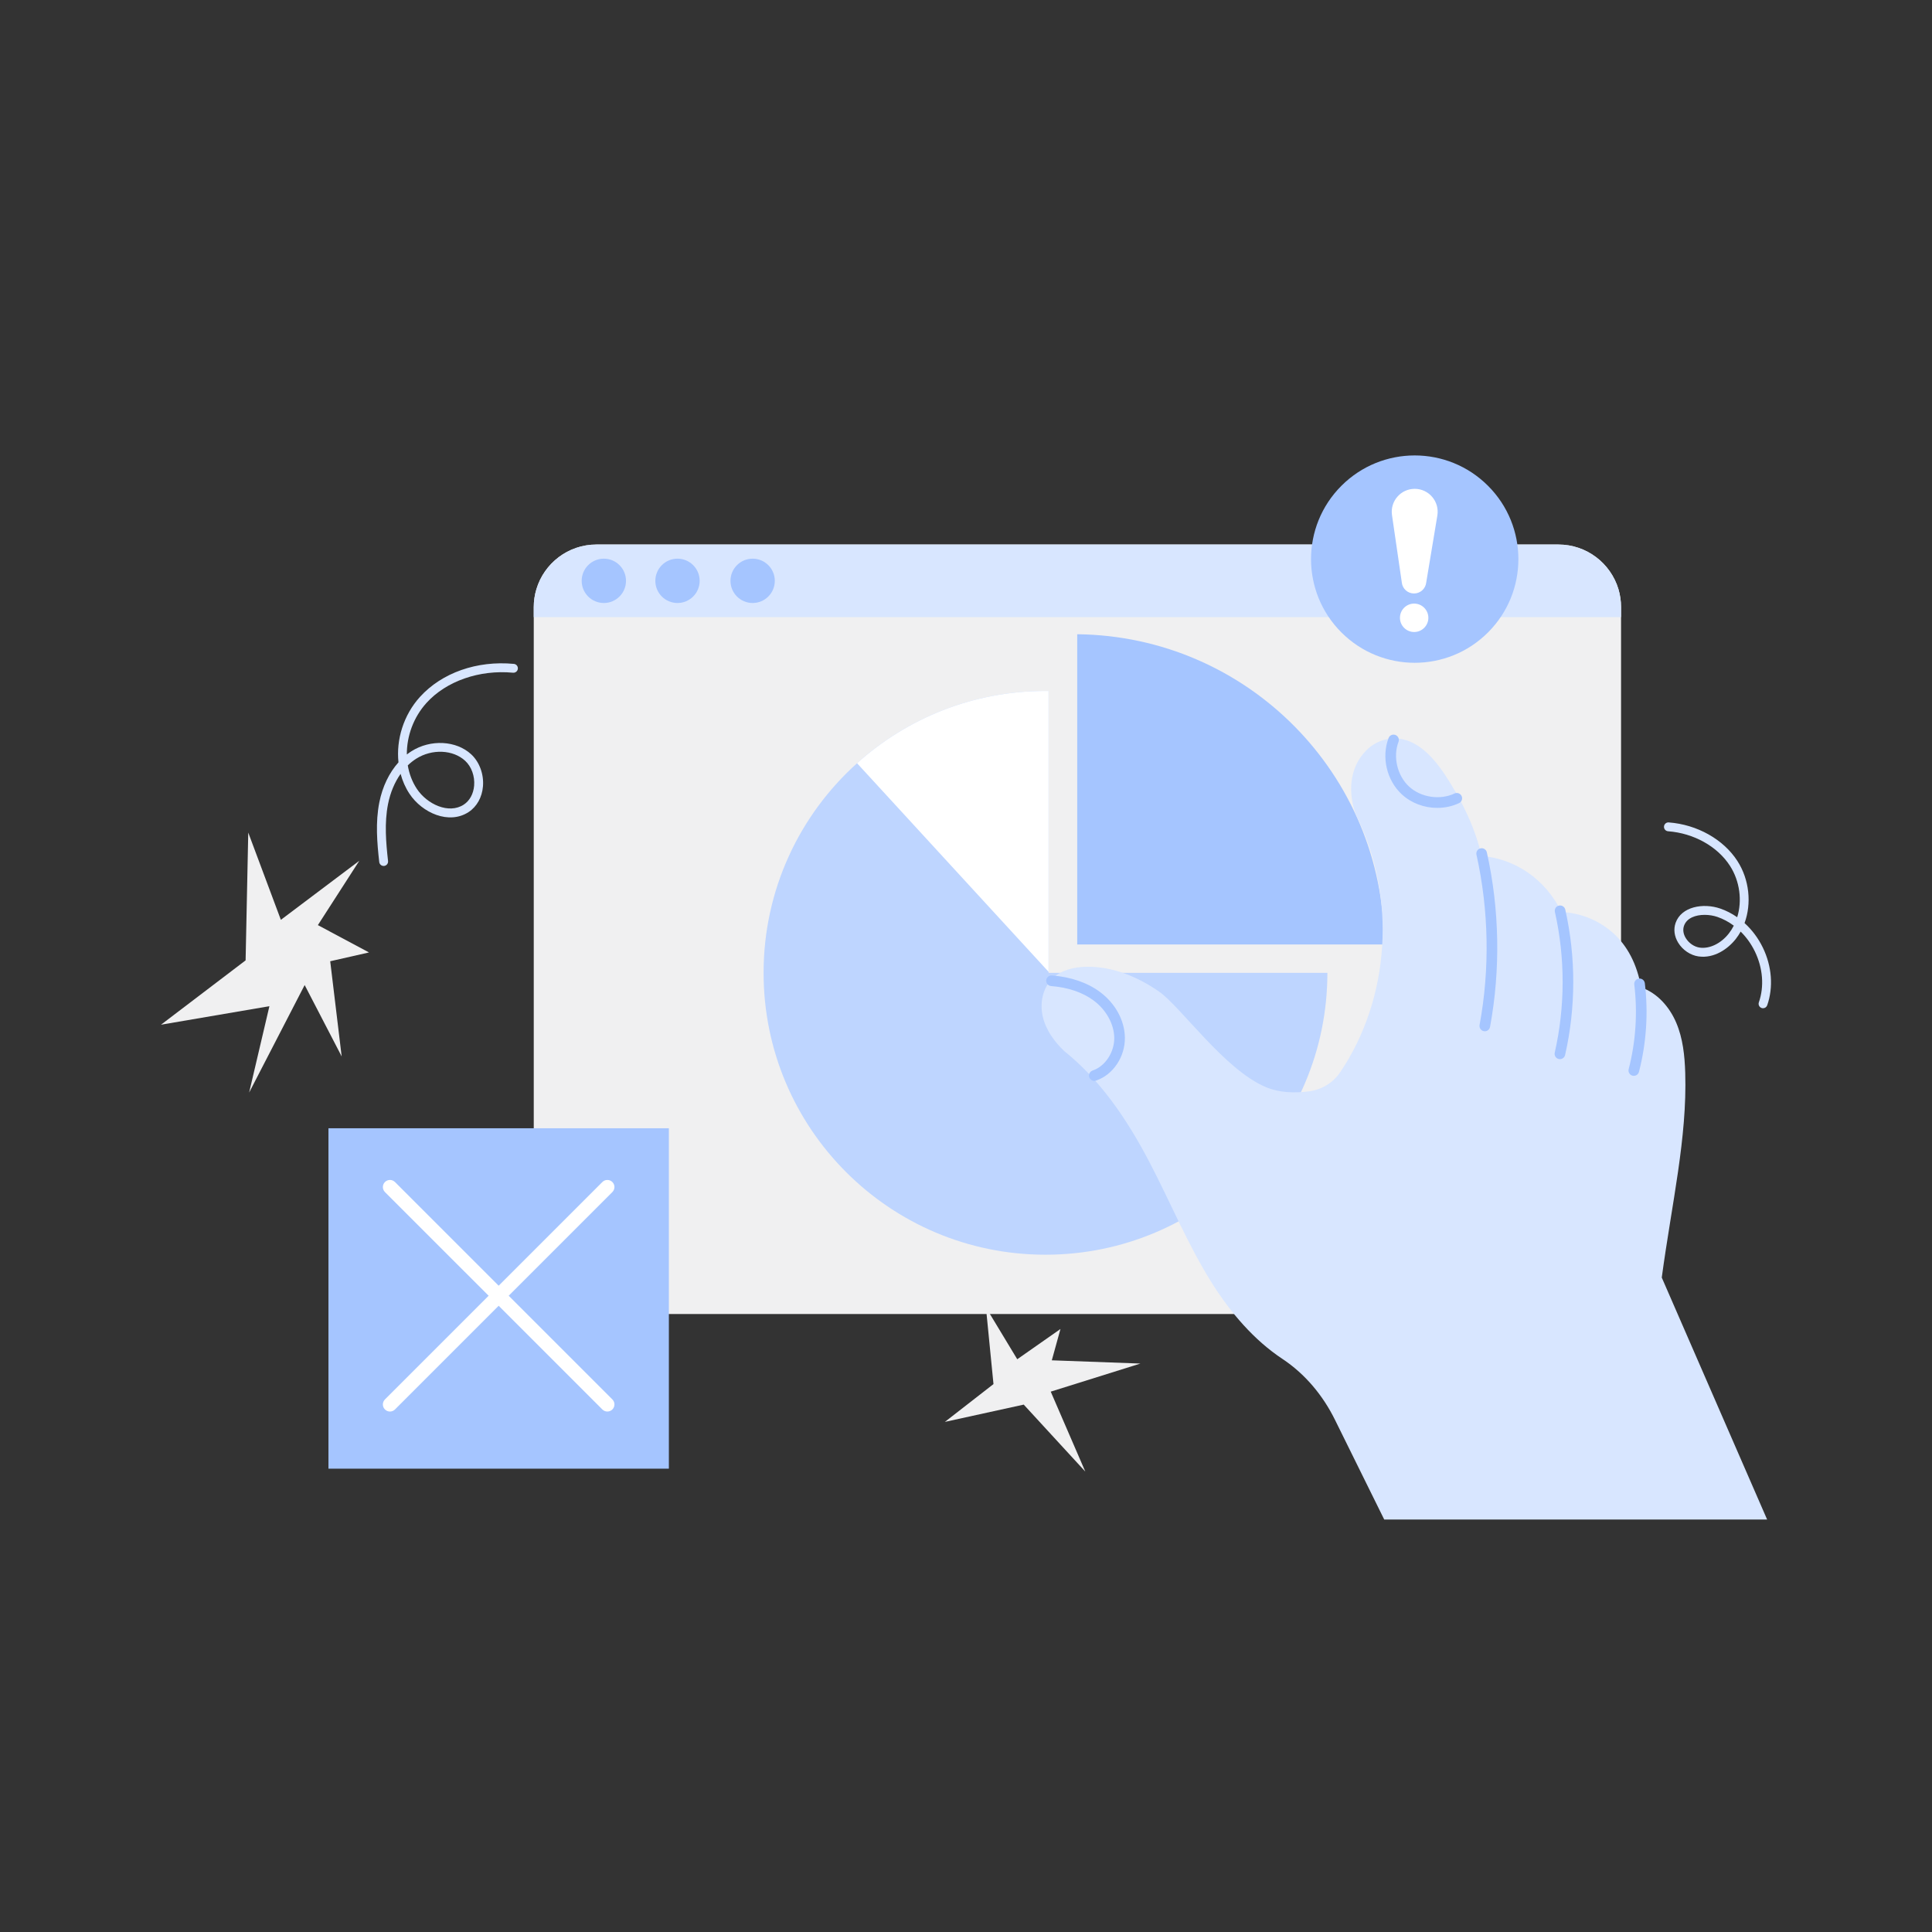<svg width="240" height="240" viewBox="0 0 240 240" fill="none" xmlns="http://www.w3.org/2000/svg">
    <rect x="0" y="0" width="240" height="240" fill="#333333" stroke="none"/>
    <g id="Frame 26086594">
        <g id="Group">
            <path id="Vector"
                  d="M201.373 75.424V155.449C201.373 159.748 197.888 163.233 193.589 163.233H74.089C69.789 163.233 66.305 159.748 66.305 155.449V75.424C66.305 74.649 66.419 73.896 66.635 73.186C67.595 69.98 70.569 67.644 74.089 67.644H193.59C197.11 67.644 200.082 69.979 201.048 73.186C201.259 73.896 201.374 74.649 201.374 75.424H201.373Z"
                  fill="#F0F0F1"/>
            <path id="Vector_2" d="M83.089 140.156H40.802V182.443H83.089V140.156Z" fill="#A5C5FF"/>
            <path id="Vector_3" d="M171.938 117.323H133.817V78.787C154.911 79.012 171.938 96.174 171.938 117.323Z" fill="#A5C5FF"/>
            <path id="Vector_4"
                  d="M164.893 120.849C164.893 140.189 149.217 155.865 129.873 155.865C110.528 155.865 94.856 140.189 94.856 120.849C94.856 110.512 99.338 101.219 106.466 94.811C112.667 89.229 120.874 85.834 129.873 85.834C130.003 85.834 130.132 85.834 130.258 85.838V120.85H164.892L164.893 120.849Z"
                  fill="#BED5FF"/>
            <path id="Vector_5"
                  d="M206.431 158.705L219.518 188.76H171.953L165.828 176.361C164.33 173.328 162.119 170.673 159.299 168.803C155.75 166.451 152.864 163.055 150.573 159.424C147.52 154.581 145.355 149.24 142.689 144.174C140.022 139.109 136.731 134.189 132.209 130.575C130.978 129.405 129.935 127.969 129.544 126.318C129.151 124.666 129.499 122.779 130.705 121.585C131.794 120.507 133.403 120.125 134.935 120.094C138.185 120.028 141.343 121.339 144.009 123.198C146.676 125.057 152.121 132.897 157.262 135.051C158.902 135.737 160.762 135.812 162.619 135.569C164.188 135.364 165.6 134.506 166.485 133.195C172.659 124.046 173.529 111.464 168.474 101.289C167.458 98.63 167.542 95.429 169.693 93.247C170.397 92.531 171.3 92.02 172.286 91.828C175.512 91.196 177.906 93.815 179.571 96.353C181.593 99.437 183.23 102.773 184.049 106.327C188.116 106.662 191.945 109.136 193.972 113.298C196.333 113.392 198.652 114.338 200.406 115.922C202.16 117.506 203.336 119.717 203.873 122.664C205.879 123.35 207.397 125.093 208.227 127.043C209.058 128.994 209.28 131.148 209.345 133.267C209.593 141.388 207.687 149.404 206.43 158.706L206.431 158.705Z"
                  fill="#D8E6FF"/>
            <path id="Vector_6"
                  d="M30.51 119.3L30.839 103.426L34.89 114.265L44.634 106.929L39.488 114.921L45.838 118.315L41.02 119.41L42.444 131.234L37.846 122.366L30.948 135.723L33.467 124.993L20 127.293L30.51 119.3Z"
                  fill="#F0F0F1"/>
            <path id="Vector_7"
                  d="M117.375 176.633L123.414 171.936L122.475 162.408L126.366 168.85L131.734 165.092L130.66 168.983L141.664 169.386L130.526 172.875L134.82 182.806L127.171 174.485L117.375 176.633Z"
                  fill="#F0F0F1"/>
            <path id="Vector_8"
                  d="M135.941 134.27C135.664 134.27 135.406 134.095 135.314 133.818C135.199 133.471 135.386 133.097 135.732 132.982C137.289 132.464 138.443 130.713 138.417 128.909C138.393 127.222 137.419 125.457 135.875 124.301C134.512 123.28 132.677 122.655 130.571 122.491C130.207 122.462 129.935 122.145 129.963 121.782C129.991 121.418 130.311 121.147 130.672 121.174C133.03 121.357 135.102 122.072 136.666 123.243C138.56 124.66 139.708 126.771 139.738 128.89C139.771 131.284 138.262 133.533 136.148 134.236C136.079 134.259 136.008 134.27 135.939 134.27H135.941Z"
                  fill="#A5C5FF"/>
            <path id="Vector_9"
                  d="M178.548 100.36C176.941 100.36 175.333 99.779 174.144 98.682C172.266 96.95 171.587 94.073 172.492 91.685C172.621 91.344 173.001 91.171 173.343 91.301C173.685 91.43 173.856 91.812 173.727 92.153C173.02 94.019 173.572 96.357 175.04 97.71C176.508 99.064 178.881 99.425 180.685 98.57C181.015 98.415 181.409 98.554 181.565 98.884C181.722 99.213 181.581 99.608 181.252 99.764C180.406 100.165 179.478 100.359 178.549 100.359L178.548 100.36Z"
                  fill="#A5C5FF"/>
            <path id="Vector_10"
                  d="M184.45 128.107C184.41 128.107 184.369 128.104 184.329 128.096C183.97 128.03 183.733 127.685 183.799 127.326C185.085 120.382 184.951 113.068 183.413 106.174C183.333 105.818 183.557 105.465 183.914 105.386C184.27 105.304 184.622 105.53 184.702 105.887C186.279 112.952 186.416 120.448 185.098 127.566C185.039 127.884 184.762 128.107 184.449 128.107H184.45Z"
                  fill="#A5C5FF"/>
            <path id="Vector_11"
                  d="M193.779 131.572C193.731 131.572 193.682 131.567 193.632 131.555C193.277 131.474 193.054 131.121 193.135 130.764C194.435 125.049 194.443 119.005 193.157 113.286C193.077 112.93 193.3 112.577 193.656 112.497C194.013 112.416 194.365 112.641 194.445 112.996C195.774 118.906 195.766 125.152 194.423 131.057C194.353 131.364 194.08 131.572 193.779 131.572H193.779Z"
                  fill="#A5C5FF"/>
            <path id="Vector_12"
                  d="M202.959 133.646C202.904 133.646 202.848 133.639 202.792 133.625C202.439 133.533 202.228 133.172 202.319 132.819C203.2 129.421 203.442 125.783 203.015 122.297C202.971 121.935 203.229 121.605 203.591 121.562C203.953 121.517 204.283 121.775 204.327 122.138C204.773 125.785 204.521 129.594 203.598 133.151C203.521 133.449 203.252 133.646 202.959 133.646V133.646Z"
                  fill="#A5C5FF"/>
            <path id="Vector_13" d="M129.872 85.834C130.002 85.834 130.132 85.834 130.257 85.838V120.72L106.466 94.811C112.667 89.229 120.873 85.834 129.872 85.834Z" fill="white"/>
            <g id="Group_2">
                <path id="Vector_14"
                      d="M75.448 175.346C75.223 175.346 74.998 175.26 74.826 175.088L47.819 148.082C47.476 147.738 47.476 147.18 47.819 146.836C48.163 146.492 48.721 146.492 49.065 146.836L76.071 173.842C76.415 174.186 76.415 174.744 76.071 175.088C75.899 175.259 75.674 175.346 75.448 175.346Z"
                      fill="white"/>
                <path id="Vector_15"
                      d="M48.442 175.346C48.217 175.346 47.992 175.26 47.819 175.088C47.476 174.744 47.476 174.186 47.819 173.842L74.826 146.836C75.169 146.492 75.728 146.492 76.071 146.836C76.415 147.18 76.415 147.738 76.071 148.082L49.065 175.088C48.893 175.259 48.668 175.346 48.442 175.346Z"
                      fill="white"/>
            </g>
            <path id="Vector_16"
                  d="M201.373 75.424V76.662H66.305V75.424C66.305 74.649 66.419 73.896 66.635 73.186C67.595 69.98 70.569 67.644 74.089 67.644H193.59C197.11 67.644 200.082 69.979 201.048 73.186C201.259 73.896 201.374 74.649 201.374 75.424H201.373Z"
                  fill="#D8E6FF"/>
            <path id="Vector_17"
                  d="M75.011 74.907C76.532 74.907 77.764 73.674 77.764 72.154C77.764 70.633 76.532 69.4 75.011 69.4C73.49 69.4 72.258 70.633 72.258 72.154C72.258 73.674 73.49 74.907 75.011 74.907Z"
                  fill="#A5C5FF"/>
            <path id="Vector_18"
                  d="M84.161 74.907C85.682 74.907 86.915 73.674 86.915 72.154C86.915 70.633 85.682 69.4 84.161 69.4C82.641 69.4 81.408 70.633 81.408 72.154C81.408 73.674 82.641 74.907 84.161 74.907Z"
                  fill="#A5C5FF"/>
            <path id="Vector_19"
                  d="M93.495 74.907C95.016 74.907 96.249 73.674 96.249 72.154C96.249 70.633 95.016 69.4 93.495 69.4C91.975 69.4 90.742 70.633 90.742 72.154C90.742 73.674 91.975 74.907 93.495 74.907Z"
                  fill="#A5C5FF"/>
            <path id="Vector_20"
                  d="M47.656 107.571C47.38 107.571 47.141 107.363 47.11 107.081C46.844 104.699 46.626 102.165 47.121 99.673C47.51 97.717 48.346 95.99 49.501 94.7C49.201 91.878 50.128 88.823 52.169 86.572C54.889 83.572 59.249 82.038 63.833 82.47C64.136 82.499 64.359 82.767 64.33 83.071C64.302 83.373 64.031 83.594 63.73 83.567C59.557 83.173 55.437 84.608 52.985 87.313C51.359 89.105 50.52 91.462 50.54 93.725C50.726 93.58 50.918 93.445 51.115 93.319C53.486 91.817 56.676 91.983 58.535 93.705C59.563 94.659 60.123 96.186 59.996 97.691C59.882 99.048 59.231 100.209 58.212 100.876C55.776 102.47 52.45 100.991 50.87 98.61C50.367 97.852 50 97.013 49.764 96.132C49.026 97.176 48.485 98.461 48.202 99.888C47.738 102.226 47.949 104.664 48.205 106.96C48.239 107.262 48.021 107.534 47.719 107.569C47.698 107.571 47.678 107.572 47.658 107.572L47.656 107.571ZM50.657 95.081C50.833 96.128 51.207 97.125 51.788 98C53.048 99.901 55.749 101.17 57.609 99.954C58.344 99.473 58.814 98.615 58.899 97.598C58.999 96.422 58.572 95.24 57.786 94.511C56.282 93.118 53.668 93.004 51.705 94.248C51.334 94.483 50.983 94.762 50.657 95.08L50.657 95.081Z"
                  fill="#D8E6FF"/>
            <path id="Vector_21"
                  d="M219.01 125.246C218.95 125.246 218.888 125.236 218.829 125.215C218.542 125.115 218.391 124.8 218.491 124.514C219.176 122.554 218.996 120.251 217.997 118.196C217.541 117.257 216.939 116.42 216.232 115.725C216.056 116.042 215.857 116.345 215.634 116.631C214.673 117.865 212.951 119.086 210.994 118.81C209.99 118.667 209.023 118.014 208.469 117.105C207.986 116.313 207.873 115.439 208.149 114.647C208.861 112.615 211.581 112.139 213.691 112.862C214.435 113.116 215.144 113.482 215.801 113.941C216.433 111.897 216.138 109.476 214.903 107.556C213.353 105.147 210.407 103.502 207.215 103.262C206.912 103.239 206.685 102.975 206.708 102.672C206.73 102.368 206.994 102.139 207.298 102.164C210.828 102.429 214.096 104.267 215.83 106.96C217.319 109.274 217.605 112.235 216.714 114.668C217.636 115.503 218.416 116.539 218.987 117.716C220.113 120.034 220.311 122.644 219.53 124.878C219.451 125.105 219.237 125.247 219.01 125.247V125.246ZM211.755 113.648C210.64 113.648 209.535 114.027 209.191 115.01C209.025 115.485 209.103 116.025 209.411 116.531C209.798 117.166 210.464 117.621 211.15 117.717C212.376 117.89 213.797 117.199 214.766 115.954C215 115.654 215.204 115.33 215.378 114.989C214.749 114.52 214.06 114.15 213.336 113.902C212.869 113.741 212.311 113.647 211.755 113.647V113.648Z"
                  fill="#D8E6FF"/>
            <g id="Group_3">
                <path id="Vector_22"
                      d="M184.847 78.562C189.877 73.532 189.877 65.378 184.847 60.348C179.818 55.318 171.663 55.318 166.633 60.348C161.604 65.378 161.604 73.532 166.633 78.562C171.663 83.592 179.818 83.592 184.847 78.562Z"
                      fill="#A5C5FF"/>
                <g id="Group_4">
                    <path id="Vector_23"
                          d="M174.135 72.34L172.918 63.987C172.667 62.266 174.002 60.725 175.74 60.725C177.502 60.725 178.842 62.306 178.553 64.044L177.173 72.347C177.096 73.128 176.439 73.724 175.654 73.724C174.867 73.724 174.208 73.126 174.134 72.342L174.135 72.34Z"
                          fill="white"/>
                    <path id="Vector_24"
                          d="M175.672 78.51C176.646 78.51 177.436 77.72 177.436 76.745C177.436 75.77 176.646 74.981 175.672 74.981C174.697 74.981 173.907 75.77 173.907 76.745C173.907 77.72 174.697 78.51 175.672 78.51Z"
                          fill="white"/>
                </g>
            </g>
        </g>
    </g>
</svg>
